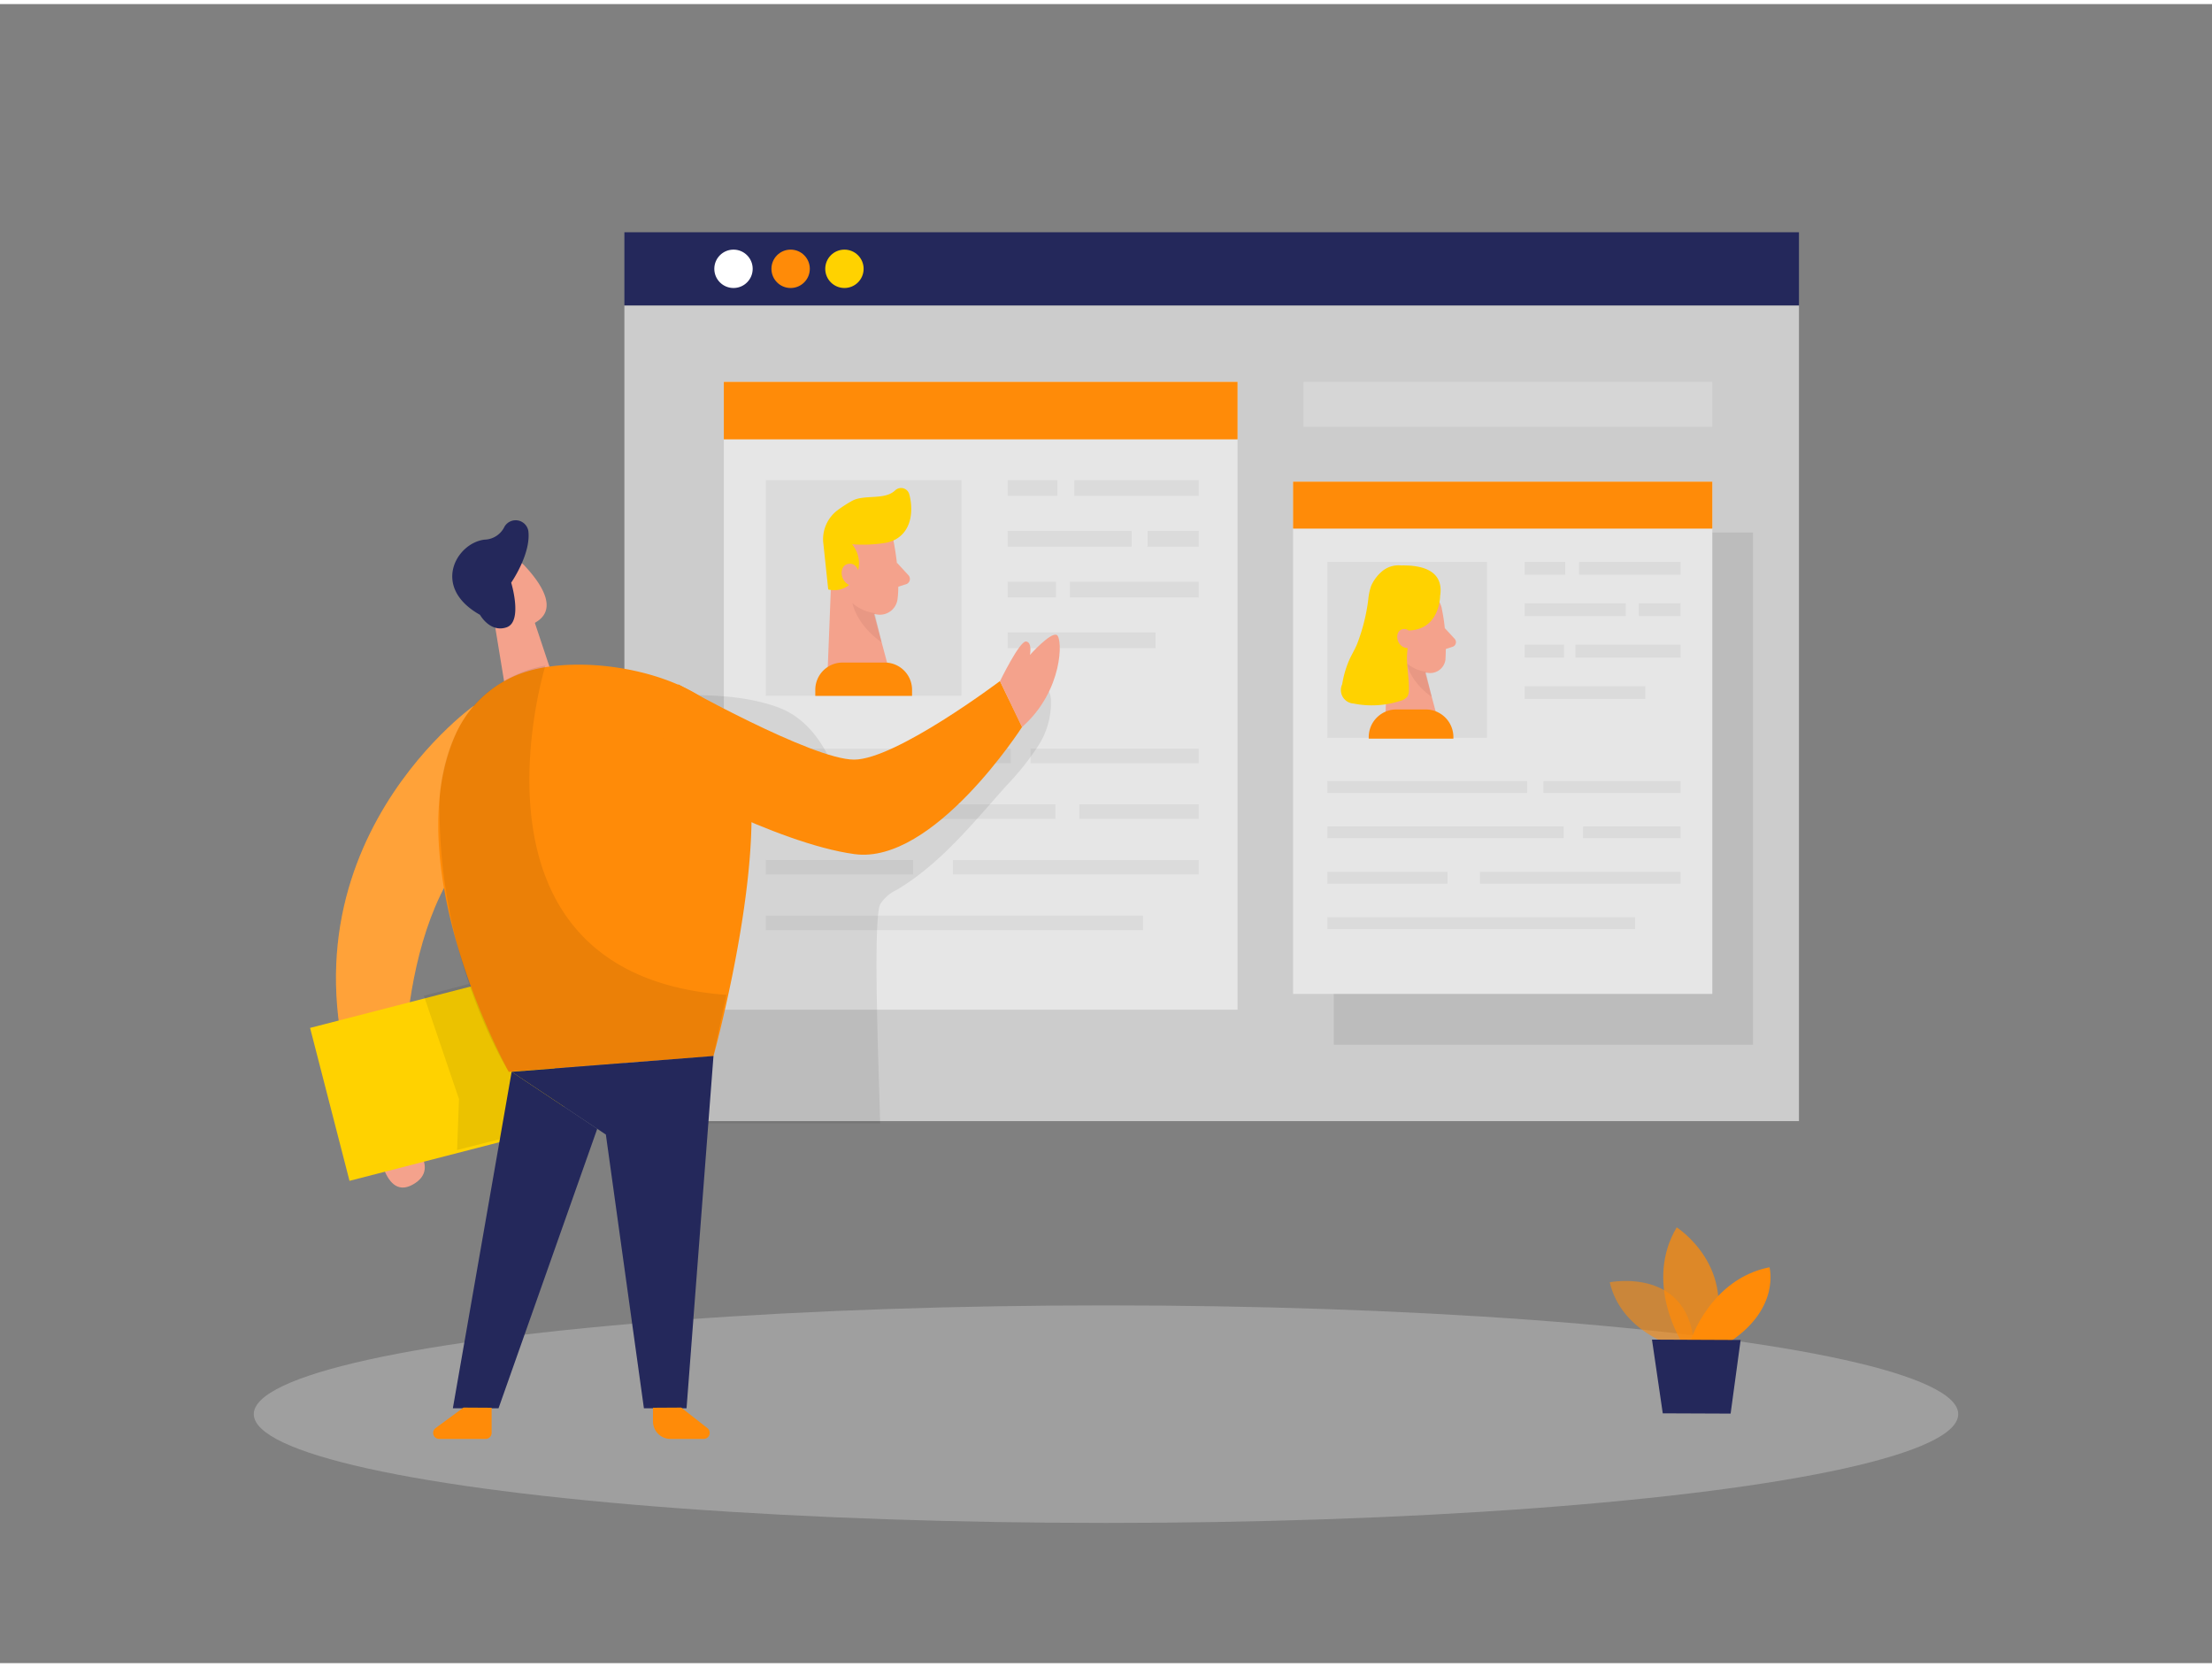 <svg id="Layer_1" data-name="Layer 1" xmlns="http://www.w3.org/2000/svg" viewBox="0 0 400 300" width="406" height="306" class="illustration styles_illustrationTablet__1DWOa"><rect x="0" y="0" width="400" height="300" fill="#808080" stroke="none"/><title>_</title><ellipse cx="200" cy="254.98" rx="154.11" ry="19.67" fill="#e6e6e6" opacity="0.3"></ellipse><rect x="112.91" y="54.49" width="212.4" height="147.5" fill="#ccc"></rect><rect x="130.89" y="68.31" width="92.9" height="113.53" fill="#e6e6e6"></rect><g opacity="0.39"><rect x="182.22" y="86.09" width="9" height="2.84" fill="#c9c9c9"></rect><rect x="194.28" y="86.09" width="22.5" height="2.84" fill="#c9c9c9"></rect><rect x="182.22" y="95.27" width="22.41" height="2.84" fill="#c9c9c9"></rect><rect x="207.51" y="95.27" width="9.27" height="2.84" fill="#c9c9c9"></rect><rect x="193.47" y="104.45" width="23.31" height="2.84" fill="#c9c9c9"></rect><rect x="182.22" y="104.45" width="8.73" height="2.84" fill="#c9c9c9"></rect><rect x="182.22" y="113.62" width="26.73" height="2.84" fill="#c9c9c9"></rect></g><rect x="138.49" y="86.09" width="35.36" height="38.98" fill="#c9c9c9" opacity="0.39"></rect><rect x="130.89" y="68.31" width="92.9" height="10.4" fill="#ff8b08"></rect><rect x="186.36" y="134.65" width="30.42" height="2.62" fill="#c9c9c9" opacity="0.39"></rect><rect x="138.49" y="134.65" width="44.27" height="2.62" fill="#c9c9c9" opacity="0.39"></rect><rect x="195.18" y="144.71" width="21.6" height="2.62" fill="#c9c9c9" opacity="0.39"></rect><rect x="138.49" y="144.71" width="52.37" height="2.62" fill="#c9c9c9" opacity="0.39"></rect><rect x="138.49" y="154.77" width="26.64" height="2.62" fill="#c9c9c9" opacity="0.39"></rect><rect x="172.33" y="154.77" width="44.45" height="2.62" fill="#c9c9c9" opacity="0.39"></rect><rect x="138.49" y="164.83" width="68.21" height="2.62" fill="#c9c9c9" opacity="0.39"></rect><path d="M161.56,97s1.31,6.27.74,10.62a3.22,3.22,0,0,1-3.63,2.77c-2.18-.32-5-1.38-6.15-4.66L150,100.38a5.74,5.74,0,0,1,1.79-6.4C155,91,161,93.12,161.56,97Z" fill="#f4a28c"></path><polygon points="150.42 101.35 149.59 122.34 161.19 121.97 157.13 106.85 150.42 101.35" fill="#f4a28c"></polygon><path d="M160,97.44a25.71,25.71,0,0,1-5.92.24,5.37,5.37,0,0,1,.69,5.83,4.35,4.35,0,0,1-5,2.34l-.87-8.19a6.57,6.57,0,0,1,2.6-6.17,24.19,24.19,0,0,1,2.58-1.66c2.24-1.22,5.87-.06,7.8-1.9a1.54,1.54,0,0,1,2.55.72c.66,2.44.68,6.41-2.52,8.17A6,6,0,0,1,160,97.44Z" fill="#ffd200"></path><path d="M155.45,103.24s-.34-2.45-2.16-2-1.35,3.94,1.19,4Z" fill="#f4a28c"></path><path d="M162.18,101l2.07,2.25a1,1,0,0,1-.45,1.67l-2.38.75Z" fill="#f4a28c"></path><path d="M158.16,110.12a7.63,7.63,0,0,1-4-1.78s.62,3.8,5.26,7.07Z" fill="#ce8172" opacity="0.31"></path><path d="M152.35,119.07H160a4.93,4.93,0,0,1,4.93,4.93v1.1a0,0,0,0,1,0,0h-17.5a0,0,0,0,1,0,0V124a4.93,4.93,0,0,1,4.93-4.93Z" fill="#ff8b08"></path><rect x="241.19" y="95.55" width="75.81" height="92.63" opacity="0.08"></rect><rect x="233.83" y="86.36" width="75.81" height="92.63" fill="#e6e6e6"></rect><g opacity="0.39"><rect x="275.71" y="100.87" width="7.34" height="2.31" fill="#c9c9c9"></rect><rect x="285.55" y="100.87" width="18.36" height="2.31" fill="#c9c9c9"></rect><rect x="275.71" y="108.36" width="18.28" height="2.31" fill="#c9c9c9"></rect><rect x="296.34" y="108.36" width="7.56" height="2.31" fill="#c9c9c9"></rect><rect x="284.89" y="115.85" width="19.02" height="2.31" fill="#c9c9c9"></rect><rect x="275.71" y="115.85" width="7.12" height="2.31" fill="#c9c9c9"></rect><rect x="275.71" y="123.34" width="21.81" height="2.31" fill="#c9c9c9"></rect></g><rect x="240.03" y="100.87" width="28.86" height="31.81" fill="#c9c9c9" opacity="0.39"></rect><rect x="233.83" y="86.36" width="75.81" height="8.49" fill="#ff8b08"></rect><rect x="279.09" y="140.5" width="24.82" height="2.14" fill="#c9c9c9" opacity="0.39"></rect><rect x="240.03" y="140.5" width="36.13" height="2.14" fill="#c9c9c9" opacity="0.39"></rect><rect x="286.28" y="148.7" width="17.62" height="2.14" fill="#c9c9c9" opacity="0.39"></rect><rect x="240.03" y="148.7" width="42.73" height="2.14" fill="#c9c9c9" opacity="0.39"></rect><rect x="240.03" y="156.91" width="21.73" height="2.14" fill="#c9c9c9" opacity="0.39"></rect><rect x="267.63" y="156.91" width="36.27" height="2.14" fill="#c9c9c9" opacity="0.39"></rect><rect x="240.03" y="165.12" width="55.66" height="2.14" fill="#c9c9c9" opacity="0.39"></rect><path d="M260.74,109.41a34.56,34.56,0,0,1,.64,9.15,2.78,2.78,0,0,1-3.13,2.38,6.12,6.12,0,0,1-5.3-4l-2.21-4.6a5,5,0,0,1,1.55-5.51C255.12,104.23,260.22,106.08,260.74,109.41Z" fill="#f4a28c"></path><polygon points="251.14 113.17 250.43 131.24 260.42 130.93 256.93 117.9 251.14 113.17" fill="#f4a28c"></polygon><path d="M261.27,112.85l1.78,1.93a.88.88,0,0,1-.39,1.44l-2,.65Z" fill="#f4a28c"></path><path d="M257.81,120.72a6.6,6.6,0,0,1-3.43-1.53s.53,3.27,4.52,6.08Z" fill="#ce8172" opacity="0.31"></path><path d="M260.42,107s0,6.13-5.69,6.27c.1,0-.2,3.39-.22,3.56-.3,2.35.31,4.76.26,7.16a2.34,2.34,0,0,1-.25,1.2,2.26,2.26,0,0,1-1.25.79,16.69,16.69,0,0,1-8.5.5,2.44,2.44,0,0,1-2.06-3.48,18.4,18.4,0,0,1,1.11-4c.46-1.16,1.16-2.21,1.61-3.35a33.7,33.7,0,0,0,2-8,10.19,10.19,0,0,1,.52-2.45,7.31,7.31,0,0,1,2.17-2.79,4.65,4.65,0,0,1,3.26-.9C259.45,101.39,260.9,104,260.42,107Z" fill="#ffd200"></path><path d="M255.47,114.79s-.29-2.1-1.86-1.75-1.16,3.39,1,3.42Z" fill="#f4a28c"></path><path d="M247.51,127.57h15.24a0,0,0,0,1,0,0v.28a5,5,0,0,1-5,5h-5.31a5,5,0,0,1-5-5v-.28A0,0,0,0,1,247.51,127.57Z" transform="translate(510.26 260.4) rotate(-180)" fill="#ff8b08"></path><path d="M109,127.2a19.46,19.46,0,0,1,2.17-.79A41.81,41.81,0,0,1,122.26,125c6-.17,12.82.08,18.5,2.19,5.38,2,8.55,7,10.49,12.15.61,1.61.88,2.76,2.91,2.48A38.37,38.37,0,0,0,172.55,134c4.81-3.8,9-8.91,14.93-10.42a2.38,2.38,0,0,1,1.42,0c.79.3,1.07,1.28,1.14,2.12a14.41,14.41,0,0,1-2.35,8.51,49.23,49.23,0,0,1-5.59,7c-6.15,6.87-12,14.24-20,19a6.71,6.71,0,0,0-2.95,2.61c-1.43,3.18-.06,34.34,0,39.57h-36l-16.64-42.79c-3-7.66-10-19-4.43-26.94A15.85,15.85,0,0,1,109,127.2Z" opacity="0.08"></path><path d="M302.8,242.7s-9.62-2.63-11.71-11.57c0,0,14.9-3,15.32,12.36Z" fill="#ff8b08" opacity="0.58"></path><path d="M304,241.75s-6.71-10.62-.8-20.55c0,0,11.32,7.19,6.29,20.57Z" fill="#ff8b08" opacity="0.73"></path><path d="M305.7,241.75s3.55-11.21,14.28-13.33c0,0,2,7.28-7,13.36Z" fill="#ff8b08"></path><polygon points="298.73 241.5 300.68 254.83 312.95 254.88 314.76 241.57 298.73 241.5" fill="#24285b"></polygon><path d="M68.14,204.63s.81,12,6.48,8.85-1.43-8.85-1.43-8.85Z" fill="#f4a28c"></path><path d="M85.63,126.92S45.47,155.47,67.2,204.63h6S70.05,169,85.63,152.08,85.63,126.92,85.63,126.92Z" fill="#ff8b08"></path><path d="M85.63,126.92S45.47,155.47,67.2,204.63h6S70.05,169,85.63,152.08,85.63,126.92,85.63,126.92Z" fill="#fff" opacity="0.2"></path><polygon points="96.59 111.51 100.01 121.77 91.89 126.92 88.97 109.14 96.59 111.51" fill="#f4a28c"></polygon><path d="M86.59,103a5,5,0,0,1,8.31-1.4c2.71,2.9,6,7.51,2.28,10-5.67,3.84-10.87-3.33-10.87-3.33A9.17,9.17,0,0,1,86.59,103Z" fill="#f4a28c"></path><path d="M91.46,105.52s-1.85-1.54-2.69.65,2.43,3.26,3.4,2.15S91.46,105.52,91.46,105.52Z" fill="#f4a28c"></path><rect x="59.22" y="179" width="40.89" height="28.51" transform="matrix(0.97, -0.25, 0.25, 0.97, -46.12, 26.31)" fill="#ffd200"></rect><polygon points="76.65 179.31 83 198 82.66 207.21 91.77 204.89 95.82 188.29 84.78 177.19 76.65 179.31" opacity="0.08"></polygon><path d="M82.42,132a20.76,20.76,0,0,1,13-11.36c11-3.31,31.33.31,37.52,10.63,8.48,14.12-3.93,59-3.93,59L92,193.08S71.58,156.31,82.42,132Z" fill="#ff8b08"></path><polygon points="129.02 190.21 124.15 253.92 116.44 253.92 109.56 204.42 92.52 193.08 129.02 190.21" fill="#24285b"></polygon><polygon points="92.52 193.08 81.89 253.92 90.15 253.92 108 203.38 92.52 193.08" fill="#24285b"></polygon><path d="M98.63,119.62s-17.33,55.84,32.73,59.54L129,190.21,92,193.08s-13.06-20.5-12.5-49.3c0,0,.31-14.24,10.34-20.54A22.52,22.52,0,0,1,98.63,119.62Z" opacity="0.08"></path><path d="M83.82,253.79l-5,3.67a1.09,1.09,0,0,0,.65,2h8.34a1.09,1.09,0,0,0,1.09-1.09v-4.55Z" fill="#ff8b08"></path><path d="M123.18,253.79l4.69,3.67a1.1,1.1,0,0,1-.68,2h-5.94a3.17,3.17,0,0,1-3.17-3.17v-2.47Z" fill="#ff8b08"></path><path d="M86.8,110.44s1.81,3.28,4.8,2.26.84-8.08.84-8.08,3.62-5.22,3.1-9.35a2.33,2.33,0,0,0-4.41-.58,4.11,4.11,0,0,1-3.48,2.15C82.56,97.4,77.89,105.44,86.8,110.44Z" fill="#24285b"></path><path d="M122.66,123s24.23,13.62,31.78,13.62,26.39-14.21,26.39-14.21l4,8.3s-16,24.94-30.3,23-36.43-14.41-36.43-14.41Z" fill="#ff8b08"></path><path d="M180.83,122.44s3.53-7.27,4.7-7.18.72,2.43.72,2.43,3.78-4.23,4.86-3.6,1.17,10.08-6.3,16.65Z" fill="#f4a28c"></path><rect x="112.91" y="41.26" width="212.4" height="13.23" fill="#24285b"></rect><circle cx="132.64" cy="47.87" r="3.47" fill="#fff"></circle><circle cx="142.97" cy="47.87" r="3.47" fill="#ff8b08"></circle><circle cx="152.7" cy="47.87" r="3.47" fill="#ffd200"></circle><rect x="235.72" y="68.31" width="73.91" height="8.14" fill="#fff" opacity="0.2"></rect></svg>